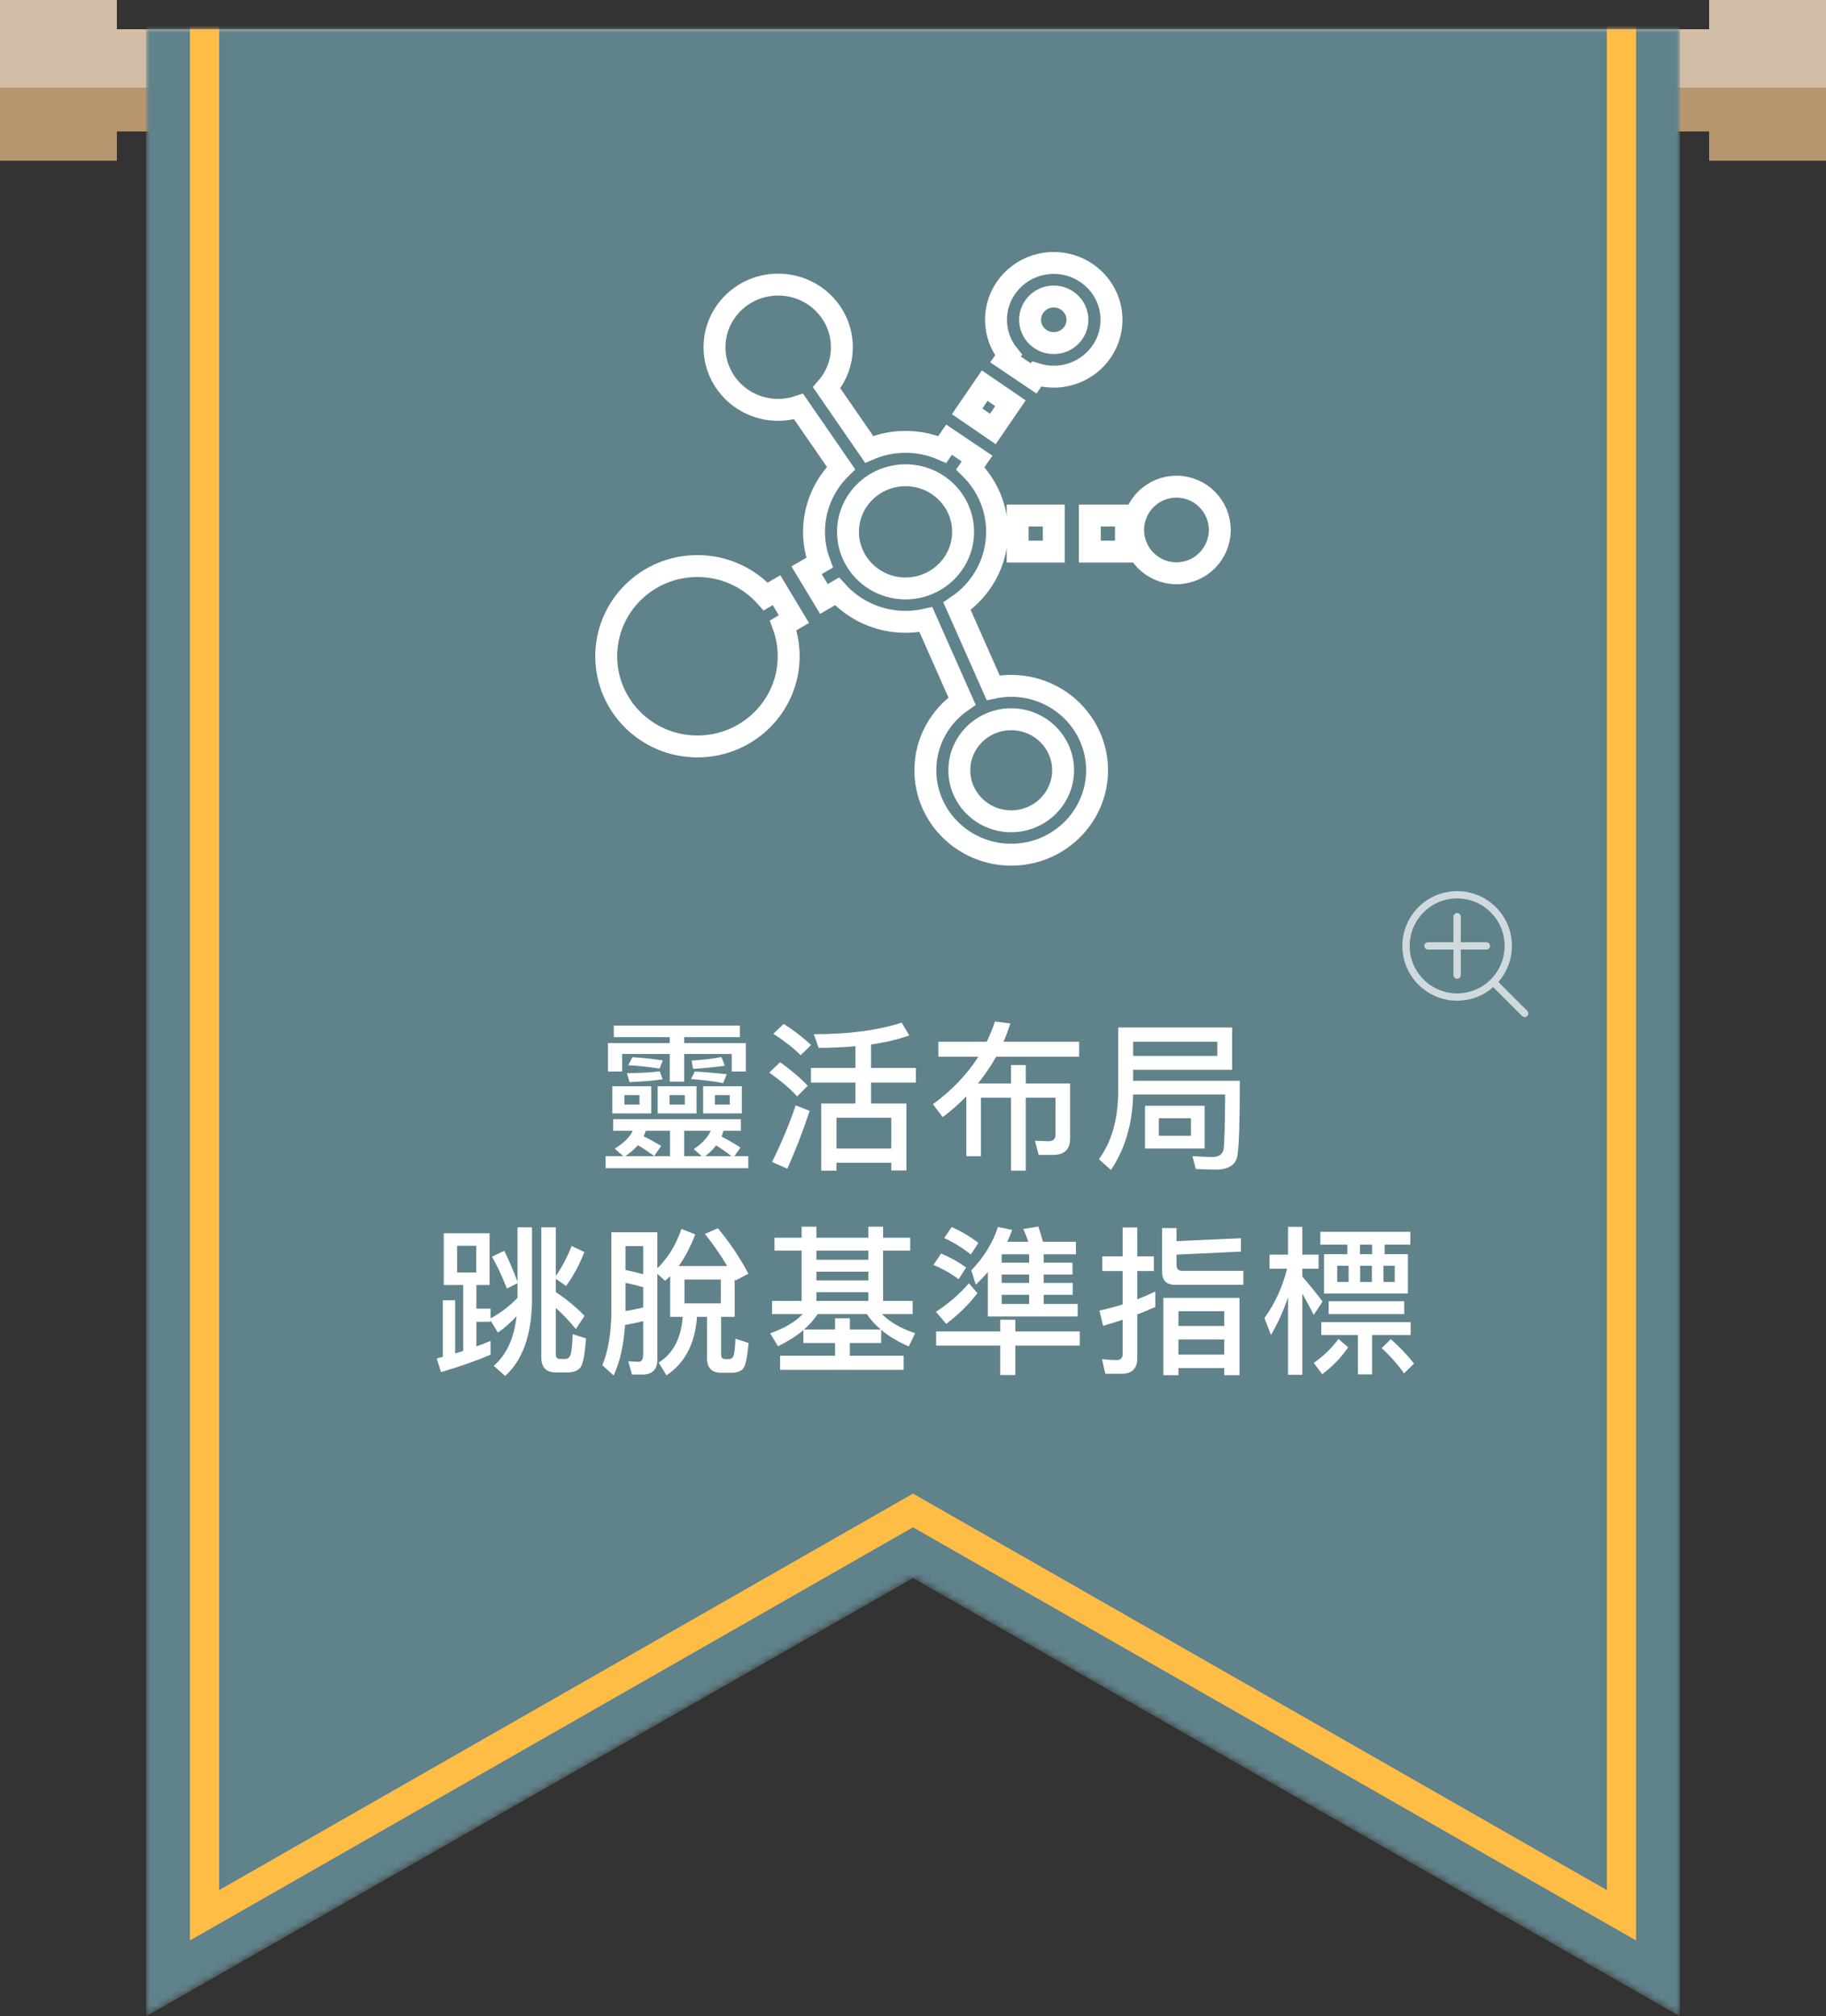 <?xml version="1.0" encoding="UTF-8"?>
<svg width="250px" height="276px" viewBox="0 0 250 276" version="1.1" xmlns="http://www.w3.org/2000/svg" xmlns:xlink="http://www.w3.org/1999/xlink">
    <rect x="0" y="0" width="250" height="276" fill="#333333" stroke="none"/>
    <!-- Generator: Sketch 49 (51002) - http://www.bohemiancoding.com/sketch -->
    <title>s3_f2</title>
    <desc>Created with Sketch.</desc>
    <defs>
        <polygon id="path-1" points="20 4 230 4 230 276 125 216 20 276"></polygon>
        <polygon id="path-3" points="20 -10 230 -10 230 276 125 216 20 276"></polygon>
    </defs>
    <g id="s3_f2" stroke="none" stroke-width="1" fill="none" fill-rule="evenodd">
        <g id="Group-35-Copy-4">
            <polygon id="Combined-Shape" fill="#D2BEA6" points="234 18 16 18 16 22 0 22 0 0 16 0 16 4 234 4 234 0 250 0 250 22 234 22"></polygon>
            <polygon id="Combined-Shape" fill="#B7956F" points="234 18 16 18 16 22 0 22 0 12 250 12 250 22 234 22"></polygon>
            <mask id="mask-2" fill="white">
                <use xlink:href="#path-1"></use>
            </mask>
            <g id="Combined-Shape"></g>
            <g id="Combined-Shape" mask="url(#mask-2)">
                <use fill="#60828B" fill-rule="evenodd" xlink:href="#path-3"></use>
                <path stroke="#FFBD46" stroke-width="10" d="M25,-5 L25,267.384 L125,210.241 L225,267.384 L225,-5 L25,-5 Z"></path>
                <path stroke="#60828B" stroke-width="6" d="M23,-7 L23,270.83 L125,212.545 L227,270.83 L227,-7 L23,-7 Z"></path>
            </g>
        </g>
        <g id="view" transform="translate(192, 122)" fill="#FFFFFF" opacity="0.7">
            <path d="M13.145,12.438 L17.096,16.389 C17.291,16.584 17.291,16.901 17.096,17.096 C16.901,17.291 16.584,17.291 16.389,17.096 L12.438,13.145 C11.119,14.3 9.391,15 7.5,15 C3.358,15 0,11.642 0,7.5 C0,3.358 3.358,0 7.5,0 C11.642,0 15,3.358 15,7.5 C15,9.391 14.3,11.119 13.145,12.438 Z M7,7 L7,3.5 C7,3.224 7.224,3 7.5,3 C7.776,3 8,3.224 8,3.5 L8,7 L11.5,7 C11.776,7 12,7.224 12,7.5 C12,7.776 11.776,8 11.5,8 L8,8 L8,11.5 C8,11.776 7.776,12 7.5,12 C7.224,12 7,11.776 7,11.5 L7,8 L3.5,8 C3.224,8 3,7.776 3,7.5 C3,7.224 3.224,7 3.5,7 L7,7 Z M7.5,14 C11.09,14 14,11.09 14,7.5 C14,3.91 11.09,1 7.5,1 C3.91,1 1,3.91 1,7.5 C1,11.09 3.91,14 7.5,14 Z" id="Combined-Shape"></path>
        </g>
        <path d="M84.034,140.4 L101.304,140.4 L101.304,141.984 L93.67,141.984 L93.67,142.798 L102.118,142.798 L102.118,146.692 L100.182,146.692 L100.182,144.294 L93.67,144.294 L93.67,148.078 L91.69,148.078 L91.69,144.294 L85.178,144.294 L85.178,146.692 L83.242,146.692 L83.242,142.798 L91.69,142.798 L91.69,141.984 L84.034,141.984 L84.034,140.4 Z M95.122,146.692 C96.64,146.78 98.092,146.912 99.5,147.066 L99.016,148.276 C97.586,148.012 96.112,147.836 94.616,147.726 L95.122,146.692 Z M86.586,144.734 C88.038,144.822 89.424,144.976 90.744,145.174 L90.304,146.296 C88.94,146.076 87.51,145.922 86.014,145.834 L86.586,144.734 Z M90.326,146.67 L90.722,147.748 C89.82,147.924 88.302,148.056 86.19,148.144 L85.838,146.934 C87.906,146.89 89.402,146.802 90.326,146.67 Z M94.902,146.34 L94.682,145.196 C96.222,145.108 97.586,144.954 98.774,144.712 L99.236,145.9 C98.004,146.076 96.574,146.23 94.902,146.34 Z M90.04,148.716 L95.364,148.716 L95.364,152.434 L90.04,152.434 L90.04,148.716 Z M93.758,151.224 L93.758,149.926 L91.668,149.926 L91.668,151.224 L93.758,151.224 Z M83.836,148.716 L89.16,148.716 L89.16,152.434 L83.836,152.434 L83.836,148.716 Z M87.554,151.224 L87.554,149.926 L85.486,149.926 L85.486,151.224 L87.554,151.224 Z M96.266,148.716 L101.568,148.716 L101.568,152.434 L96.266,152.434 L96.266,148.716 Z M99.918,151.224 L99.918,149.926 L97.872,149.926 L97.872,151.224 L99.918,151.224 Z M83.946,153.226 L101.436,153.226 L101.436,154.81 L99.06,154.81 L98.796,155.602 C99.632,156.042 100.49,156.526 101.37,157.098 L100.556,158.286 L102.448,158.286 L102.448,159.936 L82.912,159.936 L82.912,158.286 L85.332,158.286 L84.166,157.252 C85.398,156.504 86.212,155.69 86.63,154.81 L83.946,154.81 L83.946,153.226 Z M98.048,156.812 C97.63,157.34 97.124,157.846 96.552,158.286 L100.16,158.286 C99.324,157.648 98.62,157.164 98.048,156.812 Z M96.068,158.286 L94.99,157.318 C96.134,156.548 96.904,155.712 97.3,154.81 L93.67,154.81 L93.67,158.286 L96.068,158.286 Z M88.412,154.81 C88.324,155.074 88.236,155.316 88.126,155.58 C88.918,155.954 89.71,156.394 90.524,156.878 L89.578,158.264 C88.654,157.604 87.906,157.098 87.334,156.79 C86.872,157.318 86.3,157.802 85.618,158.286 L91.734,158.286 L91.734,154.81 L88.412,154.81 Z M111.028,146.208 L117.122,146.208 L117.122,143.238 C115.538,143.37 113.866,143.458 112.084,143.458 L111.424,141.588 C116.198,141.588 120.202,141.06 123.458,140.004 L124.492,141.764 C122.974,142.292 121.236,142.71 119.256,142.996 L119.256,146.208 L125.394,146.208 L125.394,148.21 L119.256,148.21 L119.256,151.07 L124.096,151.07 L124.096,160.244 L122.028,160.244 L122.028,159.188 L114.526,159.188 L114.526,160.266 L112.436,160.266 L112.436,151.07 L117.122,151.07 L117.122,148.21 L111.028,148.21 L111.028,146.208 Z M114.526,157.23 L122.028,157.23 L122.028,153.028 L114.526,153.028 L114.526,157.23 Z M107.31,140.18 C108.762,141.126 110.016,142.094 111.05,143.062 L109.62,144.47 C108.74,143.568 107.486,142.578 105.88,141.522 L107.31,140.18 Z M106.804,145.416 C108.3,146.494 109.576,147.572 110.588,148.65 L109.136,150.102 C108.234,149.09 106.958,148.012 105.33,146.846 L106.804,145.416 Z M108.938,151.334 L110.852,152.082 C109.928,154.898 108.894,157.538 107.794,160.002 L105.704,159.078 C106.958,156.548 108.036,153.974 108.938,151.334 Z M138.418,145.812 L140.442,145.812 L140.442,148.342 L146.514,148.342 L146.514,155.822 C146.514,157.34 145.744,158.11 144.204,158.11 L142.202,158.11 L141.696,156.174 L143.544,156.24 C144.182,156.24 144.512,155.932 144.512,155.36 L144.512,150.278 L140.442,150.278 L140.442,160.266 L138.418,160.266 L138.418,150.278 L134.304,150.278 L134.304,158.286 L132.302,158.286 L132.302,150.102 C131.312,151.114 130.234,152.06 129.068,152.94 L127.726,151.18 C130.322,149.266 132.412,147.088 133.952,144.668 L128.474,144.668 L128.474,142.622 L135.096,142.622 C135.536,141.698 135.91,140.774 136.218,139.85 L138.33,140.114 C138.044,140.994 137.736,141.83 137.384,142.622 L147.746,142.622 L147.746,144.668 L136.394,144.668 C135.646,145.966 134.81,147.198 133.886,148.342 L138.418,148.342 L138.418,145.812 Z M156.766,151.378 L164.928,151.378 L164.928,157.23 L156.766,157.23 L156.766,151.378 Z M163.058,155.492 L163.058,153.094 L158.658,153.094 L158.658,155.492 L163.058,155.492 Z M166.666,142.622 L155.138,142.622 L155.138,144.558 L166.666,144.558 L166.666,142.622 Z M155.138,146.45 L155.138,147.968 L169.746,147.968 C169.746,153.49 169.636,156.9 169.416,158.22 C169.196,159.496 168.184,160.134 166.38,160.134 C165.852,160.134 164.972,160.09 163.718,160.046 L163.256,158.286 C164.356,158.352 165.28,158.396 166.05,158.396 C166.886,158.396 167.37,158.044 167.524,157.34 C167.634,156.592 167.7,154.106 167.744,149.838 L155.138,149.838 C155.05,153.842 154.038,157.296 152.102,160.178 L150.452,158.704 C152.19,156.328 153.07,153.27 153.092,149.508 L153.092,140.664 L168.69,140.664 L168.69,146.45 L155.138,146.45 Z M60.758,168.84 L67.028,168.84 L67.028,175.924 L65.224,175.924 L65.224,179.158 L67.16,179.158 L67.16,180.5 C68.524,179.752 69.756,178.828 70.856,177.684 L70.856,175.682 L69.404,176.408 C68.766,174.78 68.084,173.328 67.358,172.052 L69.03,171.238 C69.668,172.514 70.284,173.944 70.856,175.484 L70.856,168.026 L72.836,168.026 L72.836,178.058 C72.792,182.766 71.56,186.198 69.162,188.376 L67.6,186.99 C69.36,185.45 70.394,183.184 70.724,180.192 C69.932,181.05 69.096,181.798 68.172,182.436 L67.16,180.786 L67.16,180.962 L65.224,180.962 L65.224,184.328 C65.906,184.086 66.544,183.844 67.16,183.58 L67.16,185.472 C65.18,186.308 62.936,187.1 60.384,187.848 L59.79,185.978 L60.626,185.758 L60.626,178.014 L62.32,178.014 L62.32,185.296 C62.694,185.164 63.068,185.054 63.42,184.944 L63.42,175.924 L60.758,175.924 L60.758,168.84 Z M65.202,174.208 L65.202,170.556 L62.584,170.556 L62.584,174.208 L65.202,174.208 Z M78.27,170.578 L80.008,171.414 C79.304,173.196 78.468,174.736 77.5,176.056 L76.092,175.066 L76.092,176.892 C77.5,177.816 78.82,178.894 80.03,180.148 L78.842,181.952 C77.918,180.83 77.016,179.862 76.092,179.07 L76.092,185.406 C76.092,185.824 76.268,186.044 76.664,186.044 L77.368,186.044 C77.698,186.044 77.918,185.89 78.05,185.604 C78.226,185.274 78.358,184.284 78.402,182.656 L80.228,183.228 C80.074,185.494 79.81,186.836 79.414,187.276 C79.04,187.672 78.49,187.892 77.742,187.892 L76.07,187.892 C74.75,187.892 74.112,187.188 74.112,185.824 L74.112,168.026 L76.092,168.026 L76.092,174.692 C76.928,173.504 77.654,172.14 78.27,170.578 Z M91.756,174.714 C91.514,174.934 91.294,175.154 91.074,175.352 L89.996,174.406 L89.996,186.132 C89.996,187.496 89.314,188.178 87.972,188.178 L86.52,188.178 L86.014,186.352 C86.52,186.396 86.982,186.44 87.4,186.44 C87.84,186.44 88.06,186.11 88.06,185.45 L88.06,180.874 C87.246,181.072 86.41,181.248 85.574,181.402 C85.398,184.174 84.87,186.462 84.012,188.31 L82.472,186.902 C83.264,184.966 83.682,182.524 83.704,179.554 L83.704,168.708 L89.996,168.708 L89.996,173.636 C91.448,172.228 92.548,170.446 93.296,168.246 L95.188,168.994 C94.528,170.71 93.78,172.14 92.922,173.328 L99.566,173.328 C98.598,171.7 97.564,170.248 96.508,168.928 L98.29,168.158 C99.874,170.05 101.26,172.118 102.47,174.384 L100.688,175.308 C100.644,175.22 100.6,175.154 100.578,175.11 L100.578,180.28 L98.73,180.28 L98.73,185.494 C98.73,185.868 98.928,186.066 99.324,186.066 L99.808,186.066 C100.072,186.066 100.27,185.934 100.402,185.67 C100.534,185.406 100.644,184.614 100.688,183.272 L102.492,183.866 C102.316,185.802 102.074,186.99 101.722,187.408 C101.37,187.76 100.864,187.936 100.16,187.936 L98.708,187.936 C97.432,187.936 96.794,187.254 96.794,185.912 L96.794,180.28 L95.43,180.28 C95.166,183.932 93.78,186.616 91.25,188.288 L90.172,186.55 C92.152,185.318 93.252,183.228 93.472,180.28 L91.756,180.28 L91.756,174.714 Z M85.64,179.488 C86.52,179.356 87.312,179.18 88.06,179.004 L88.06,176.232 C87.268,175.99 86.454,175.792 85.64,175.638 L85.64,179.488 Z M85.64,173.878 C86.476,174.032 87.268,174.23 88.06,174.45 L88.06,170.6 L85.64,170.6 L85.64,173.878 Z M98.686,178.432 L98.686,175.176 L93.714,175.176 L93.714,178.432 L98.686,178.432 Z M106.034,169.456 L109.752,169.456 L109.752,167.938 L111.776,167.938 L111.776,169.456 L118.882,169.456 L118.882,167.938 L120.906,167.938 L120.906,169.456 L124.624,169.456 L124.624,171.216 L120.906,171.216 L120.906,178.102 L124.954,178.102 L124.954,179.906 L120.752,179.906 C121.83,181.006 123.348,181.864 125.284,182.524 L124.426,184.328 C122.908,183.668 121.654,182.92 120.642,182.062 L120.642,183.866 L116.352,183.866 L116.352,185.604 L123.722,185.604 L123.722,187.54 L106.804,187.54 L106.804,185.604 L114.328,185.604 L114.328,183.866 L109.994,183.866 L109.994,182.106 C109.026,182.92 107.86,183.646 106.518,184.306 L105.44,182.546 C107.42,181.842 108.894,180.962 109.906,179.906 L105.704,179.906 L105.704,178.102 L109.752,178.102 L109.752,171.216 L106.034,171.216 L106.034,169.456 Z M110.082,182.018 L114.328,182.018 L114.328,180.478 L116.352,180.478 L116.352,182.018 L120.598,182.018 C119.806,181.358 119.168,180.654 118.684,179.906 L111.952,179.906 C111.446,180.654 110.83,181.358 110.082,182.018 Z M111.776,178.102 L118.882,178.102 L118.882,176.914 L111.776,176.914 L111.776,178.102 Z M111.776,175.286 L118.882,175.286 L118.882,174.098 L111.776,174.098 L111.776,175.286 Z M111.776,172.47 L118.882,172.47 L118.882,171.216 L111.776,171.216 L111.776,172.47 Z M128.166,182.282 L136.944,182.282 L136.944,180.676 L139.012,180.676 L139.012,182.282 L147.834,182.282 L147.834,184.218 L139.012,184.218 L139.012,188.244 L136.944,188.244 L136.944,184.218 L128.166,184.218 L128.166,182.282 Z M135.25,174.142 C134.744,174.736 134.194,175.308 133.6,175.88 L132.984,173.922 C134.722,172.096 135.932,170.116 136.636,167.982 L138.572,168.378 C138.374,168.928 138.154,169.478 137.912,170.006 L140.794,170.006 C140.574,169.39 140.354,168.796 140.09,168.268 L142.158,167.916 C142.378,168.532 142.576,169.214 142.796,170.006 L147.306,170.006 L147.306,171.722 L142.884,171.722 L142.884,172.866 L146.844,172.866 L146.844,174.494 L142.884,174.494 L142.884,175.638 L146.866,175.638 L146.866,177.266 L142.884,177.266 L142.884,178.52 L147.548,178.52 L147.548,180.236 L135.25,180.236 L135.25,174.142 Z M140.904,171.722 L137.142,171.722 L137.142,172.866 L140.904,172.866 L140.904,171.722 Z M140.904,174.494 L137.142,174.494 L137.142,175.638 L140.904,175.638 L140.904,174.494 Z M140.904,177.266 L137.142,177.266 L137.142,178.52 L140.904,178.52 L140.904,177.266 Z M130.3,167.982 C131.62,168.576 132.852,169.302 133.952,170.16 L132.918,171.744 C131.73,170.798 130.498,170.05 129.266,169.5 L130.3,167.982 Z M128.848,171.612 C130.102,172.14 131.246,172.778 132.28,173.526 L131.246,175.132 C130.124,174.296 128.98,173.658 127.792,173.174 L128.848,171.612 Z M132.654,175.682 L133.82,177.046 C132.676,178.542 131.246,179.95 129.552,181.248 L128.144,179.598 C129.948,178.41 131.444,177.09 132.654,175.682 Z M169.702,177.684 L169.702,188.266 L167.612,188.266 L167.612,187.298 L161.342,187.298 L161.342,188.266 L159.274,188.266 L159.274,177.684 L169.702,177.684 Z M161.342,185.45 L167.612,185.45 L167.612,183.382 L161.342,183.382 L161.342,185.45 Z M161.342,181.534 L167.612,181.534 L167.612,179.51 L161.342,179.51 L161.342,181.534 Z M153.62,188.068 L151.332,188.068 L150.87,186.066 C151.574,186.154 152.256,186.198 152.894,186.198 C153.422,186.198 153.708,185.912 153.708,185.384 L153.708,180.676 C152.828,180.984 151.926,181.248 151.024,181.512 L150.518,179.422 C151.596,179.202 152.652,178.916 153.708,178.586 L153.708,174.01 L150.914,174.01 L150.914,172.008 L153.708,172.008 L153.708,168.048 L155.71,168.048 L155.71,172.008 L157.976,172.008 L157.976,174.01 L155.71,174.01 L155.71,177.882 C156.546,177.552 157.382,177.2 158.174,176.804 L158.174,178.938 C157.36,179.29 156.546,179.642 155.71,179.95 L155.71,185.912 C155.71,187.342 155.006,188.068 153.62,188.068 Z M169.9,169.522 L169.9,171.348 L161.078,171.766 L161.078,173.218 C161.078,173.724 161.342,173.988 161.914,173.988 L170.23,173.988 L170.23,175.902 L160.902,175.902 C159.692,175.902 159.098,175.286 159.098,174.076 L159.098,168.136 L161.078,168.136 L161.078,169.918 L169.9,169.522 Z M178.304,177.112 L178.304,188.222 L176.346,188.222 L176.346,177.596 C175.73,179.466 174.938,181.182 174.014,182.766 L173.112,180.456 C174.542,178.476 175.576,176.232 176.214,173.702 L173.816,173.702 L173.816,171.766 L176.346,171.766 L176.346,167.96 L178.304,167.96 L178.304,171.766 L180.526,171.766 L180.526,173.702 L178.304,173.702 L178.304,174.78 C179.228,175.814 180.152,176.958 181.076,178.19 L179.866,180.016 C179.272,178.85 178.744,177.882 178.304,177.112 Z M181.274,171.7 L184.464,171.7 L184.464,170.402 L180.768,170.402 L180.768,168.642 L193.088,168.642 L193.088,170.402 L189.568,170.402 L189.568,171.7 L192.758,171.7 L192.758,177.09 L181.274,177.09 L181.274,171.7 Z M187.852,170.402 L186.202,170.402 L186.202,171.7 L187.852,171.7 L187.852,170.402 Z M190.954,175.506 L190.954,173.284 L189.414,173.284 L189.414,175.506 L190.954,175.506 Z M187.83,175.506 L187.83,173.284 L186.224,173.284 L186.224,175.506 L187.83,175.506 Z M184.64,175.506 L184.64,173.284 L183.078,173.284 L183.078,175.506 L184.64,175.506 Z M181.912,178.146 L192.252,178.146 L192.252,179.906 L181.912,179.906 L181.912,178.146 Z M180.9,181.006 L193.132,181.006 L193.132,182.766 L187.852,182.766 L187.852,188.156 L185.916,188.156 L185.916,182.766 L180.9,182.766 L180.9,181.006 Z M183.254,183.316 L184.574,184.46 C183.606,185.868 182.44,187.078 181.032,188.134 L179.866,186.594 C181.186,185.67 182.33,184.57 183.254,183.316 Z M190.426,183.338 C191.68,184.46 192.736,185.582 193.594,186.682 L192.23,188.024 C191.504,186.968 190.492,185.802 189.172,184.57 L190.426,183.338 Z" id="靈活布局-跳脫基準指標" fill="#FFFFFF"></path>
        <path d="M138.341,55.203 L135.933,58.723 L132.412,56.315 L134.82,52.795 L138.341,55.203 Z M139.329,75.518 L139.329,70.578 L144.271,70.578 L144.271,75.518 L139.329,75.518 Z M149.212,75.518 L149.212,70.578 L154.153,70.578 L154.153,75.518 L149.212,75.518 Z M106.313,80.8 L108.694,84.76 L107.229,85.622 C107.713,86.939 107.978,88.36 107.978,89.843 C107.978,96.664 102.386,102.193 95.489,102.193 C88.591,102.193 83,96.664 83,89.843 C83,83.023 88.591,77.494 95.489,77.494 C99.213,77.494 102.555,79.108 104.843,81.664 L106.313,80.8 Z M161.071,66.627 C164.345,66.627 167,69.281 167,72.554 C167,75.828 164.345,78.482 161.071,78.482 C157.796,78.482 155.141,75.828 155.141,72.554 C155.141,69.281 157.796,66.627 161.071,66.627 Z M138.446,93.896 C144.927,93.896 150.2,99.081 150.2,105.454 C150.2,111.827 144.927,117.012 138.446,117.012 C131.965,117.012 126.692,111.827 126.692,105.454 C126.692,101.542 128.681,98.08 131.714,95.988 L126.766,84.822 C125.869,85.023 124.937,85.133 123.98,85.133 C120.246,85.133 116.89,83.516 114.593,80.96 L112.803,82.006 L110.427,78.076 L112.209,77.034 C111.718,75.717 111.45,74.294 111.45,72.812 C111.45,69.404 112.866,66.315 115.148,64.083 L109.335,55.658 C108.458,55.95 107.52,56.11 106.542,56.11 C101.727,56.11 97.824,52.272 97.824,47.537 C97.824,42.802 101.727,38.964 106.542,38.964 C111.357,38.964 115.261,42.802 115.261,47.537 C115.261,49.656 114.478,51.594 113.182,53.09 L118.993,61.513 C120.522,60.858 122.208,60.492 123.98,60.492 C125.768,60.492 127.468,60.865 129.009,61.532 L129.936,60.199 L133.774,62.781 L132.845,64.116 C135.108,66.346 136.509,69.421 136.509,72.812 C136.509,77.037 134.333,80.772 131.027,82.992 L135.975,94.156 C136.772,93.987 137.598,93.896 138.446,93.896 Z M137.672,49.214 L138.086,48.618 C137.011,47.289 136.365,45.61 136.365,43.784 C136.365,39.492 139.911,36 144.271,36 C148.63,36 152.176,39.492 152.176,43.784 C152.176,48.076 148.63,51.568 144.271,51.568 C143.457,51.568 142.671,51.446 141.931,51.22 L141.523,51.807 L137.672,49.214 Z M138.446,112.44 C142.363,112.44 145.55,109.306 145.55,105.454 C145.55,101.602 142.363,98.469 138.446,98.469 C134.529,98.469 131.342,101.602 131.342,105.454 C131.342,109.306 134.529,112.44 138.446,112.44 Z M116.1,72.812 C116.1,77.084 119.635,80.56 123.98,80.56 C128.324,80.56 131.858,77.084 131.858,72.812 C131.858,68.54 128.324,65.065 123.98,65.065 C119.635,65.065 116.1,68.54 116.1,72.812 Z M144.271,40.594 C142.484,40.594 141.03,42.025 141.03,43.784 C141.03,45.543 142.484,46.974 144.271,46.974 C146.057,46.974 147.511,45.543 147.511,43.784 C147.511,42.025 146.057,40.594 144.271,40.594 Z" id="Combined-Shape" stroke="#FFFFFF" stroke-width="3"></path>
    </g>
</svg>
